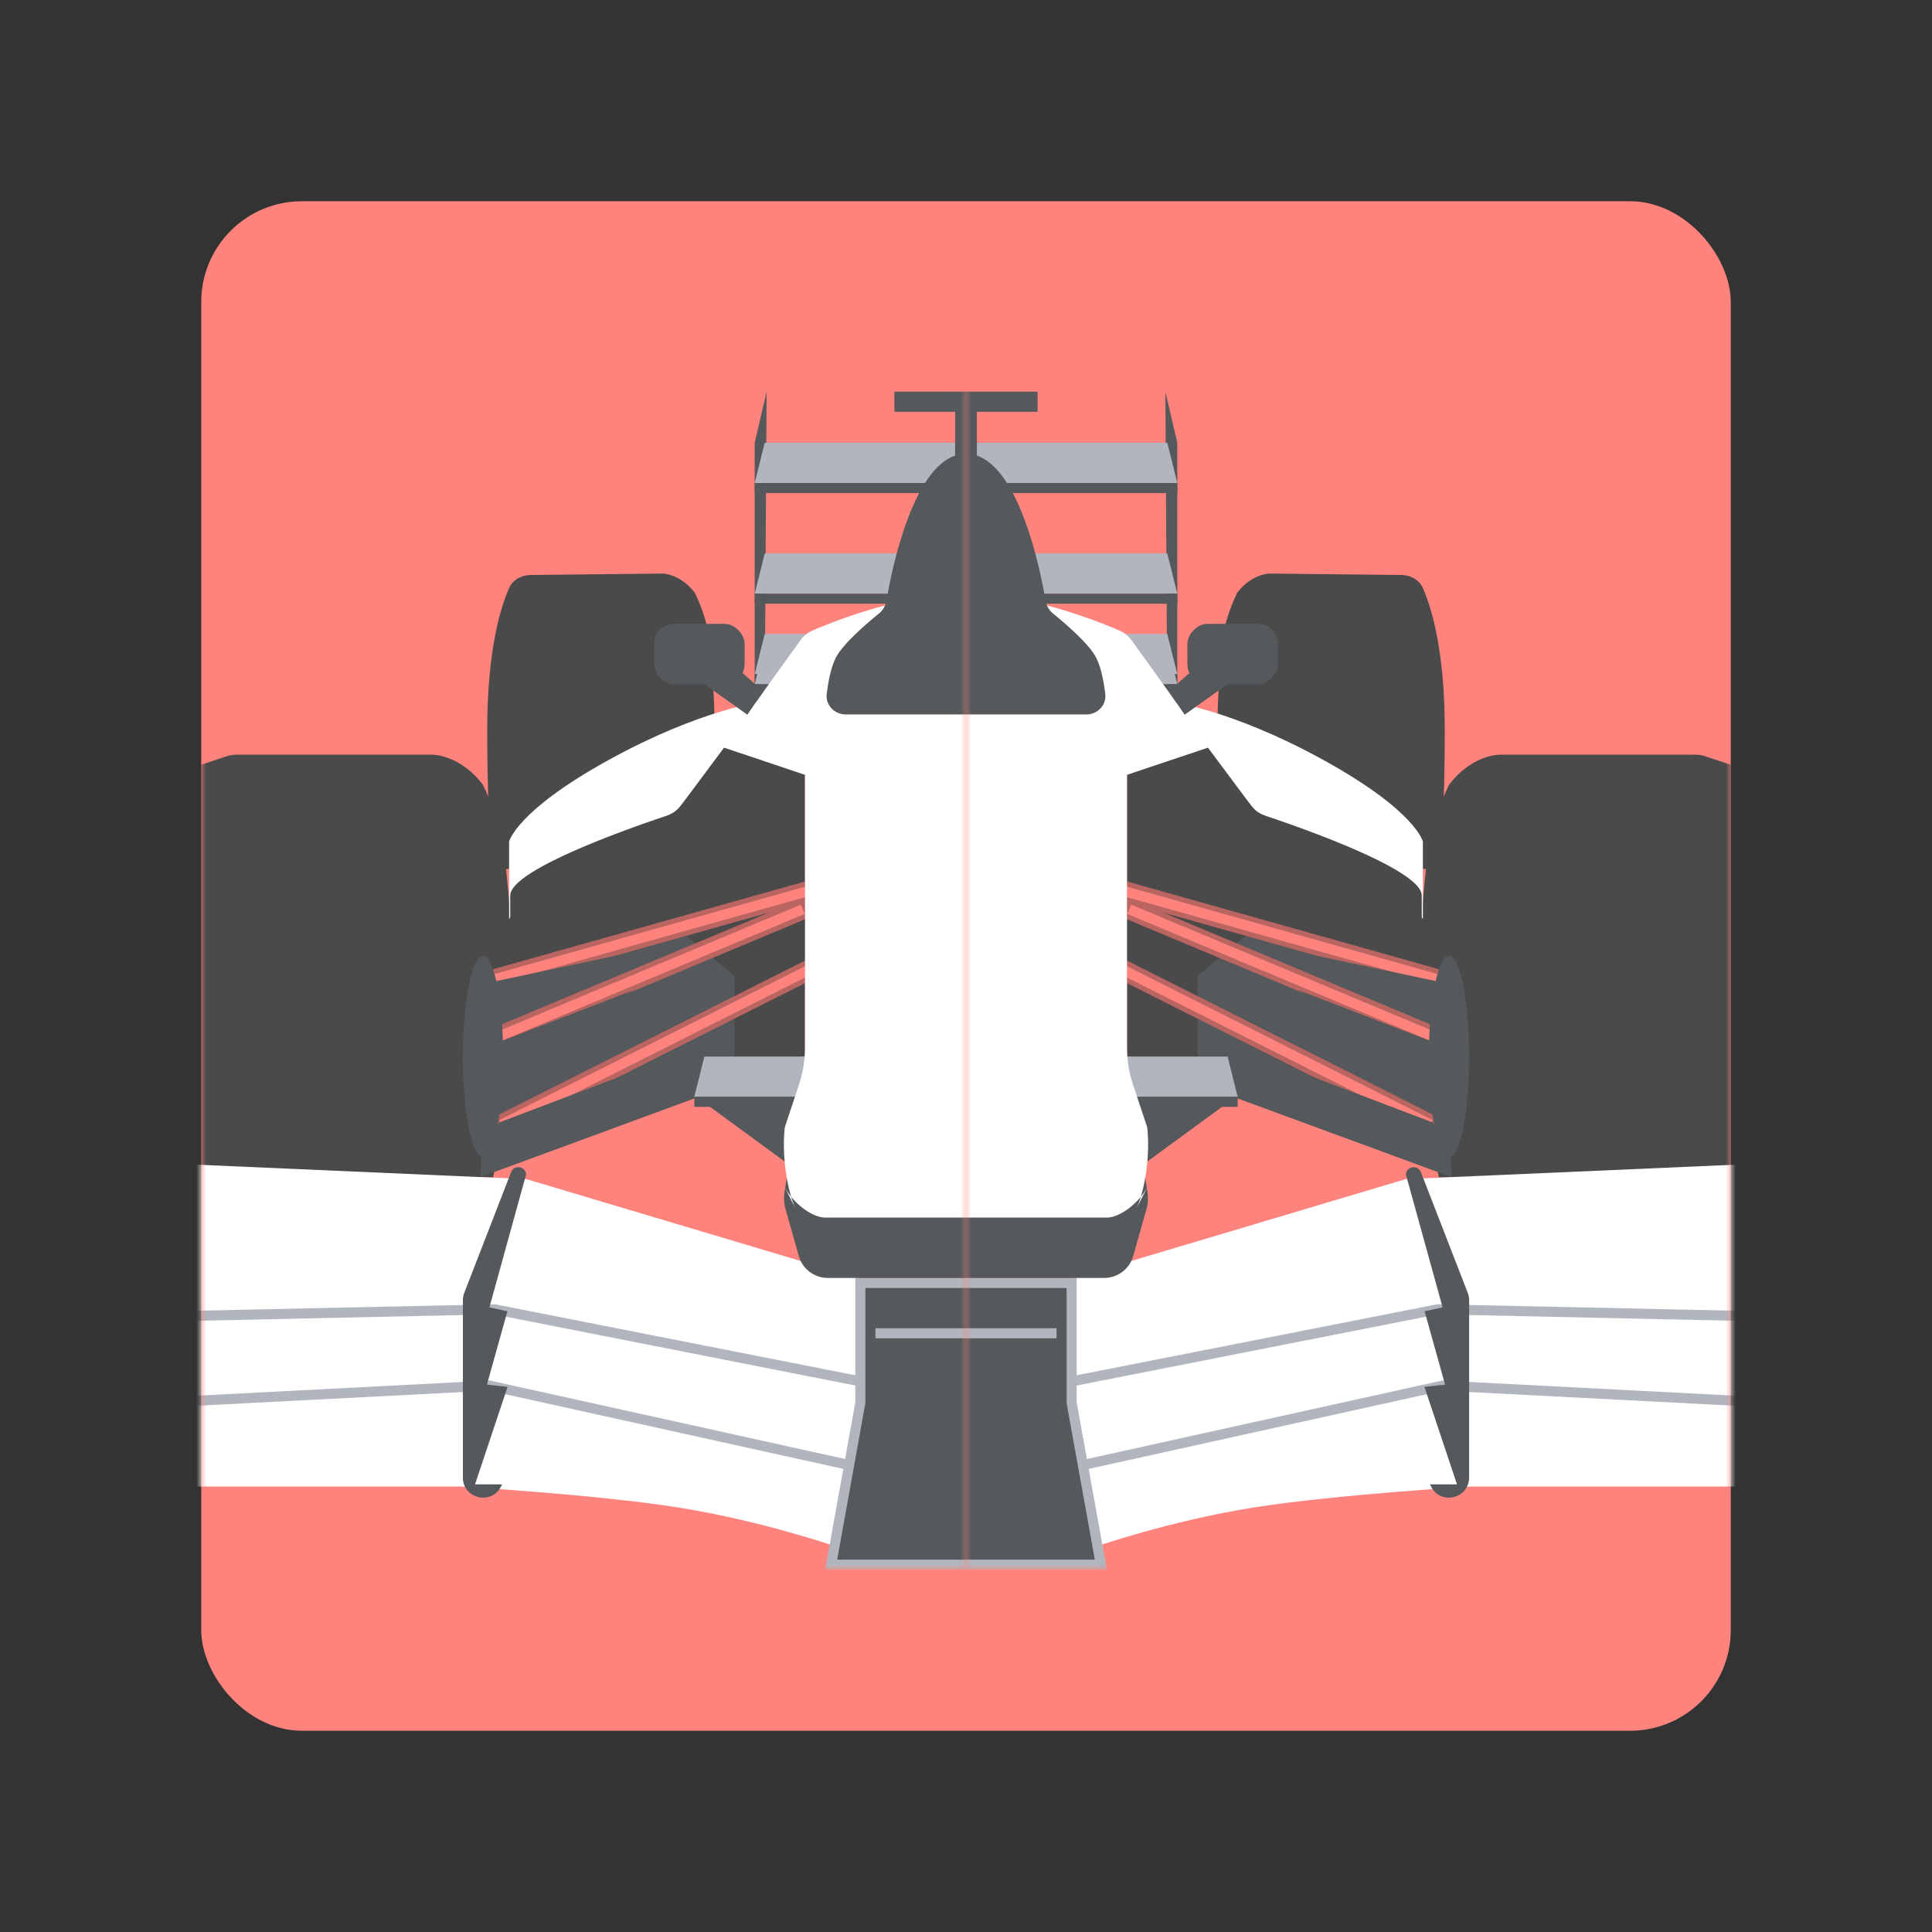 <svg xmlns="http://www.w3.org/2000/svg" width="192" height="192" fill="none"><rect width="100%" height="100%" fill="#333333" stroke="none"/><rect width="152" height="152" x="20" y="20" fill="#FF837D" rx="10"/><mask id="a" width="152" height="152" x="20" y="20" maskUnits="userSpaceOnUse" style="mask-type:luminance"><rect width="152" height="152" x="20" y="20" fill="#fff" rx="10"/></mask><g mask="url(#a)"><mask id="b" width="96" height="146" x="0" y="10" maskUnits="userSpaceOnUse" style="mask-type:luminance"><path fill="#fff" d="M0 10h96v146H0z"/></mask><g mask="url(#b)"><path fill="#56595B" fill-rule="evenodd" d="m75 44 1.186-5.083L76 70h-1V44Z" clip-rule="evenodd"/><path fill="#B1B5BD" fill-rule="evenodd" d="M76 44h19v4H75l1-4Z" clip-rule="evenodd"/><path stroke="#56595B" stroke-linecap="square" d="M75.5 48.5h20"/><path fill="#B1B5BD" fill-rule="evenodd" d="M76 55h19v4H75l1-4Z" clip-rule="evenodd"/><path stroke="#56595B" stroke-linecap="square" d="M75.5 59.5h20"/><path fill="#B1B5BD" fill-rule="evenodd" d="M76 63h19v4H75l1-4Z" clip-rule="evenodd"/><path stroke="#56595B" stroke-linecap="square" d="M75.5 67.5h20"/><path fill="#B1B5BD" fill-rule="evenodd" d="M76 64h19v4H75l1-4Z" clip-rule="evenodd"/><path stroke="#56595B" stroke-linecap="square" d="M75.5 68.5h20"/><path fill="#4A4A4A" fill-rule="evenodd" d="M22.538 75.154c.306-.102.626-.154.949-.154H43s2.73 0 5 3c1.726 3.653 2 6 2 6s1.137 8.114 1 16c-.162 8.736-2 17-2 17H20V76l2.538-.846Z" clip-rule="evenodd"/><path fill="#4A4A4A" fill-rule="evenodd" d="M50.596 58.44c.374-.844 1.232-1.29 2.156-1.3L65.84 57s1.761 0 3.225 1.929c1.114 2.348 1.29 3.857 1.29 3.857s.734 5.216.646 10.285C70.895 78.688 69.71 84 69.71 84l-20.57 2.518s-.713-2.281-.72-13.939c-.006-7.936 1.325-12.215 2.175-14.138Z" clip-rule="evenodd"/><path fill="#fff" fill-rule="evenodd" d="m86.027 127.24-33.732-10.062-33.71-1.476-7.116 15.352h3.473l-3.671 8.471h3.154l-4.37 8.202h35.662s13.565.793 21.73 2.092c8.165 1.299 15.5 3.83 15.5 3.83l5.924-12.99-2.844-13.419Z" clip-rule="evenodd"/><path fill="#56595B" stroke="#B1B5BD" d="M85.5 139.355V127.5h20v11.9l.008.044 2.894 16.056H82.598l2.894-16.056.008-.044v-.045Z"/><path stroke="#B1B5BD" stroke-linecap="square" d="M87.5 132.5h16"/><path fill="#56595B" fill-rule="evenodd" d="m112 105.628 1.229 13.182c.032.343.019.688-.037 1.028l-.775 4.654a3 3 0 0 1-2.959 2.508H82.269a3 3 0 0 1-2.887-2.183l-1.313-4.644a4.001 4.001 0 0 1-.102-1.715L80 105.628h32Z" clip-rule="evenodd"/><path fill="#56595B" fill-rule="evenodd" d="m69.28 109.062-21.547 7.924 1.031-19.204 31.51-8.37-1.24 26.79-9.754-7.14Z" clip-rule="evenodd"/><path fill="#fff" fill-rule="evenodd" d="M67.116 80.757s-8.5 3.273-11.522 5.197c-3.023 1.924-4.999 5.385-4.999 5.385V83.64s.667-3.032 9.894-8.117c9.227-5.085 15.378-5.81 15.378-5.81l-8.751 11.044Z" clip-rule="evenodd"/><path fill="#4A4A4A" fill-rule="evenodd" d="M80 77v28h-7v-8l-6-5-16.294 5v-8c0-2.572 12.064-6.772 15.51-7.92a3.043 3.043 0 0 0 1.484-1.07l4.439-5.955L80 77Z" clip-rule="evenodd"/><path stroke="#BA6561" stroke-linecap="square" stroke-width="2" d="M79.319 90.557 48.654 103.39"/><path stroke="#FF837D" stroke-linecap="square" d="M79.319 90.557 48.654 103.39"/><path stroke="#BA6561" stroke-linecap="square" stroke-width="2" d="m80.5 88.5-32 9"/><path stroke="#FF837D" stroke-linecap="square" d="m80.5 88.5-32 9"/><path stroke="#BA6561" stroke-linecap="square" stroke-width="2" d="m79.998 96.586-29.695 14.941"/><path stroke="#FF837D" stroke-linecap="square" d="m79.998 96.586-29.695 14.941"/><path fill="#56595B" fill-rule="evenodd" d="m48.064 97.763 14.03-2.977-14.961 5.29.931-2.313Zm1.504 5.801 13.478-5.201-13.993 7.64.515-2.439Zm0 8 12.948-4.914-14.483 7.913 1.535-2.999Z" clip-rule="evenodd"/><path fill="#B1B5BD" fill-rule="evenodd" d="M70 105h52l1 4H69l1-4Z" clip-rule="evenodd"/><path stroke="#56595B" stroke-linecap="square" d="M69.5 109.5h53"/><path fill="#56595B" fill-rule="evenodd" d="M48 115c1.105 0 2-4.477 2-10s-.895-10-2-10-2 4.477-2 10 .895 10 2 10Z" clip-rule="evenodd"/><path fill="#fff" fill-rule="evenodd" d="M80.698 62.686c-.463.202-.853.53-1.148.94l-7.666 10.652L80 77v27.053c0 1.289-.208 2.571-.616 3.794L78 112c-.228 1.847-.07 4.613.626 6.931A6.255 6.255 0 0 1 78 118l1 2a11.911 11.911 0 0 1-.374-1.069c1.01 1.25 2.42 2.069 3.374 2.069h27c1.259 0 2.435-.61 3.212-1.539A9.018 9.018 0 0 1 112 120l.371-.742c.28-.38.496-.805.629-1.258l-.629 1.258a4.435 4.435 0 0 1-.159.203c.839-2.354.94-5.503.788-7.461l-.837-5.02a12.075 12.075 0 0 1-.163-1.973V77l8-3-7.591-10.438a2.716 2.716 0 0 0-1.028-.868C109.412 61.76 103.008 59 96.001 59c-6.286 0-13.134 2.743-15.303 3.686Z" clip-rule="evenodd"/><path fill="#56595B" fill-rule="evenodd" d="M87.326 60.99c.408-.33.68-.792.768-1.31.539-3.159 2.837-14.582 7.914-14.582 5.134 0 7.494 11.683 8.016 14.686a2.1 2.1 0 0 0 .633 1.18c1.169 1.089 3.93 3.69 4.245 4.256.218.391.524 2.065.757 3.512.193 1.197-.74 2.268-1.953 2.268H84.051c-1.124 0-2.025-.928-1.89-2.044.15-1.246.437-2.779.98-3.736.773-1.363 3.06-3.316 4.185-4.23Z" clip-rule="evenodd"/><path stroke="#B1B5BD" d="m85.397 137.26-36.25-7.141-37.77.817m72.95 14.646L48.653 137.7l-37.448 1.935"/><path fill="#56595B" fill-rule="evenodd" d="M52.28 116.736c-.03-.836-1.185-1.03-1.487-.251l-4.657 12.001a2 2 0 0 0-.136.724v17.621c0 2.116 2.857 2.782 3.794.885l.1-.204h-2.685l3.233-9.686-2.051-.223 2.036-7.294-1.79-.382 3.642-13.191Z" clip-rule="evenodd"/><rect width="9" height="6" x="65" y="62" fill="#56595B" rx="2"/><path fill="#56595B" fill-rule="evenodd" d="m74.27 71.029-4.346-3.098 3.746-1.16 2.187 1.941-1.587 2.317Z" clip-rule="evenodd"/><path stroke="#56595B" stroke-width="2" d="M95.92 47.148v-7.224h-7.036"/></g><mask id="c" width="96" height="146" x="96" y="10" maskUnits="userSpaceOnUse" style="mask-type:luminance"><path fill="#fff" d="M192 10H96v146h96z"/></mask><g mask="url(#c)"><path fill="#56595B" fill-rule="evenodd" d="m117 44-1.186-5.083L116 70h1V44Z" clip-rule="evenodd"/><path fill="#B1B5BD" fill-rule="evenodd" d="M116 44H97v4h20l-1-4Z" clip-rule="evenodd"/><path stroke="#56595B" stroke-linecap="square" d="M116.5 48.5h-20"/><path fill="#B1B5BD" fill-rule="evenodd" d="M116 55H97v4h20l-1-4Z" clip-rule="evenodd"/><path stroke="#56595B" stroke-linecap="square" d="M116.5 59.5h-20"/><path fill="#B1B5BD" fill-rule="evenodd" d="M116 63H97v4h20l-1-4Z" clip-rule="evenodd"/><path stroke="#56595B" stroke-linecap="square" d="M116.5 67.5h-20"/><path fill="#B1B5BD" fill-rule="evenodd" d="M116 64H97v4h20l-1-4Z" clip-rule="evenodd"/><path stroke="#56595B" stroke-linecap="square" d="M116.5 68.5h-20"/><path fill="#4A4A4A" fill-rule="evenodd" d="M169.462 75.154a3.002 3.002 0 0 0-.949-.154H149s-2.731 0-5 3c-1.726 3.653-2 6-2 6s-1.137 8.114-1 16c.162 8.736 2 17 2 17h29V76l-2.538-.846Z" clip-rule="evenodd"/><path fill="#4A4A4A" fill-rule="evenodd" d="M141.403 58.44c-.373-.844-1.231-1.29-2.155-1.3L126.161 57s-1.762 0-3.226 1.929c-1.113 2.348-1.29 3.857-1.29 3.857s-.733 5.216-.645 10.285c.105 5.617 1.29 10.929 1.29 10.929l20.569 2.518s.714-2.281.721-13.939c.005-7.936-1.326-12.215-2.177-14.138Z" clip-rule="evenodd"/><path fill="#fff" fill-rule="evenodd" d="m105.973 127.24 33.732-10.062 33.711-1.476 7.115 15.352h-3.473l3.671 8.471h-3.154l4.371 8.202h-35.663s-13.565.793-21.73 2.092c-8.165 1.299-15.499 3.83-15.499 3.83l-5.925-12.99 2.844-13.419Z" clip-rule="evenodd"/><path fill="#56595B" stroke="#B1B5BD" d="M106.5 139.355V127.5h-20v11.9l-.008.044-2.894 16.056h25.804l-2.894-16.056-.008-.044v-.045Z"/><path stroke="#B1B5BD" stroke-linecap="square" d="M104.5 132.5h-16"/><path fill="#56595B" fill-rule="evenodd" d="m80 105.628-1.23 13.182a4 4 0 0 0 .037 1.028l.775 4.654a3 3 0 0 0 2.96 2.508h27.189a3.002 3.002 0 0 0 2.887-2.183l1.313-4.644a3.992 3.992 0 0 0 .102-1.715L112 105.628H80Z" clip-rule="evenodd"/><path fill="#56595B" fill-rule="evenodd" d="m122.72 109.062 21.546 7.924-1.03-19.204-31.51-8.37 1.241 26.79 9.753-7.14Z" clip-rule="evenodd"/><path fill="#fff" fill-rule="evenodd" d="M124.884 80.757s8.5 3.273 11.522 5.197c3.023 1.924 4.999 5.385 4.999 5.385V83.64s-.667-3.032-9.894-8.117c-9.227-5.085-15.377-5.81-15.377-5.81l8.75 11.044Z" clip-rule="evenodd"/><path fill="#4A4A4A" fill-rule="evenodd" d="M112 77v28h7v-8l6-5 16.294 5v-8c0-2.572-12.064-6.772-15.509-7.92a3.041 3.041 0 0 1-1.486-1.071l-4.438-5.955L112 77Z" clip-rule="evenodd"/><path stroke="#BA6561" stroke-linecap="square" stroke-width="2" d="m112.681 90.557 30.665 12.833"/><path stroke="#FF837D" stroke-linecap="square" d="m112.681 90.557 30.665 12.833"/><path stroke="#BA6561" stroke-linecap="square" stroke-width="2" d="m111.5 88.5 32 9"/><path stroke="#FF837D" stroke-linecap="square" d="m111.5 88.5 32 9"/><path stroke="#BA6561" stroke-linecap="square" stroke-width="2" d="m112.002 96.586 29.695 14.941"/><path stroke="#FF837D" stroke-linecap="square" d="m112.002 96.586 29.695 14.941"/><path fill="#56595B" fill-rule="evenodd" d="m143.936 97.763-14.03-2.977 14.961 5.29-.931-2.313Zm-1.504 5.801-13.478-5.201 13.993 7.64-.515-2.439Zm0 8-12.948-4.914 14.483 7.913-1.535-2.999Z" clip-rule="evenodd"/><path fill="#B1B5BD" fill-rule="evenodd" d="M122 105H70l-1 4h54l-1-4Z" clip-rule="evenodd"/><path stroke="#56595B" stroke-linecap="square" d="M122.5 109.5h-53"/><path fill="#56595B" fill-rule="evenodd" d="M144 115c-1.105 0-2-4.477-2-10s.895-10 2-10 2 4.477 2 10-.895 10-2 10Z" clip-rule="evenodd"/><path fill="#fff" fill-rule="evenodd" d="M111.302 62.686c.463.202.853.53 1.148.94l7.666 10.652L112 77v27.053c0 1.289.208 2.571.616 3.794L114 112c.228 1.847.07 4.613-.626 6.931A6.21 6.21 0 0 0 114 118l-1 2c.139-.341.263-.699.374-1.069-1.01 1.25-2.421 2.069-3.374 2.069H83c-1.259 0-2.435-.61-3.212-1.539.066.185.137.365.212.539l-.371-.742a4.044 4.044 0 0 1-.63-1.258l.63 1.258c.05.069.104.137.16.203-.84-2.354-.94-5.503-.79-7.461l.838-5.02c.108-.652.163-1.312.163-1.973V77l-8-3 7.591-10.438c.269-.37.615-.671 1.028-.868C82.588 61.76 88.992 59 95.999 59c6.286 0 13.134 2.743 15.303 3.686Z" clip-rule="evenodd"/><path fill="#56595B" fill-rule="evenodd" d="M104.674 60.99a2.144 2.144 0 0 1-.768-1.31c-.539-3.159-2.837-14.582-7.914-14.582-5.134 0-7.494 11.683-8.016 14.686a2.095 2.095 0 0 1-.633 1.18c-1.17 1.089-3.93 3.69-4.245 4.256-.218.391-.524 2.065-.757 3.512-.193 1.197.74 2.268 1.953 2.268h23.655c1.124 0 2.025-.928 1.89-2.044-.15-1.246-.437-2.779-.98-3.736-.773-1.363-3.06-3.316-4.185-4.23Z" clip-rule="evenodd"/><path stroke="#B1B5BD" d="m106.603 137.26 36.251-7.141 37.768.817m-72.949 14.646 35.674-7.882 37.448 1.935"/><path fill="#56595B" fill-rule="evenodd" d="M139.721 116.736c.03-.836 1.184-1.03 1.486-.251l4.658 12.001c.089.231.135.476.135.724v17.621c0 2.116-2.857 2.782-3.794.885l-.1-.204h2.685l-3.233-9.686 2.051-.223-2.036-7.294 1.79-.382-3.642-13.191Z" clip-rule="evenodd"/><rect width="9" height="6" fill="#56595B" rx="2" transform="matrix(-1 0 0 1 127 62)"/><path fill="#56595B" fill-rule="evenodd" d="m117.73 71.029 4.346-3.098-3.746-1.16-2.187 1.941 1.587 2.317Z" clip-rule="evenodd"/><path stroke="#56595B" stroke-width="2" d="M96.08 47.148v-7.224h7.036"/></g></g></svg>